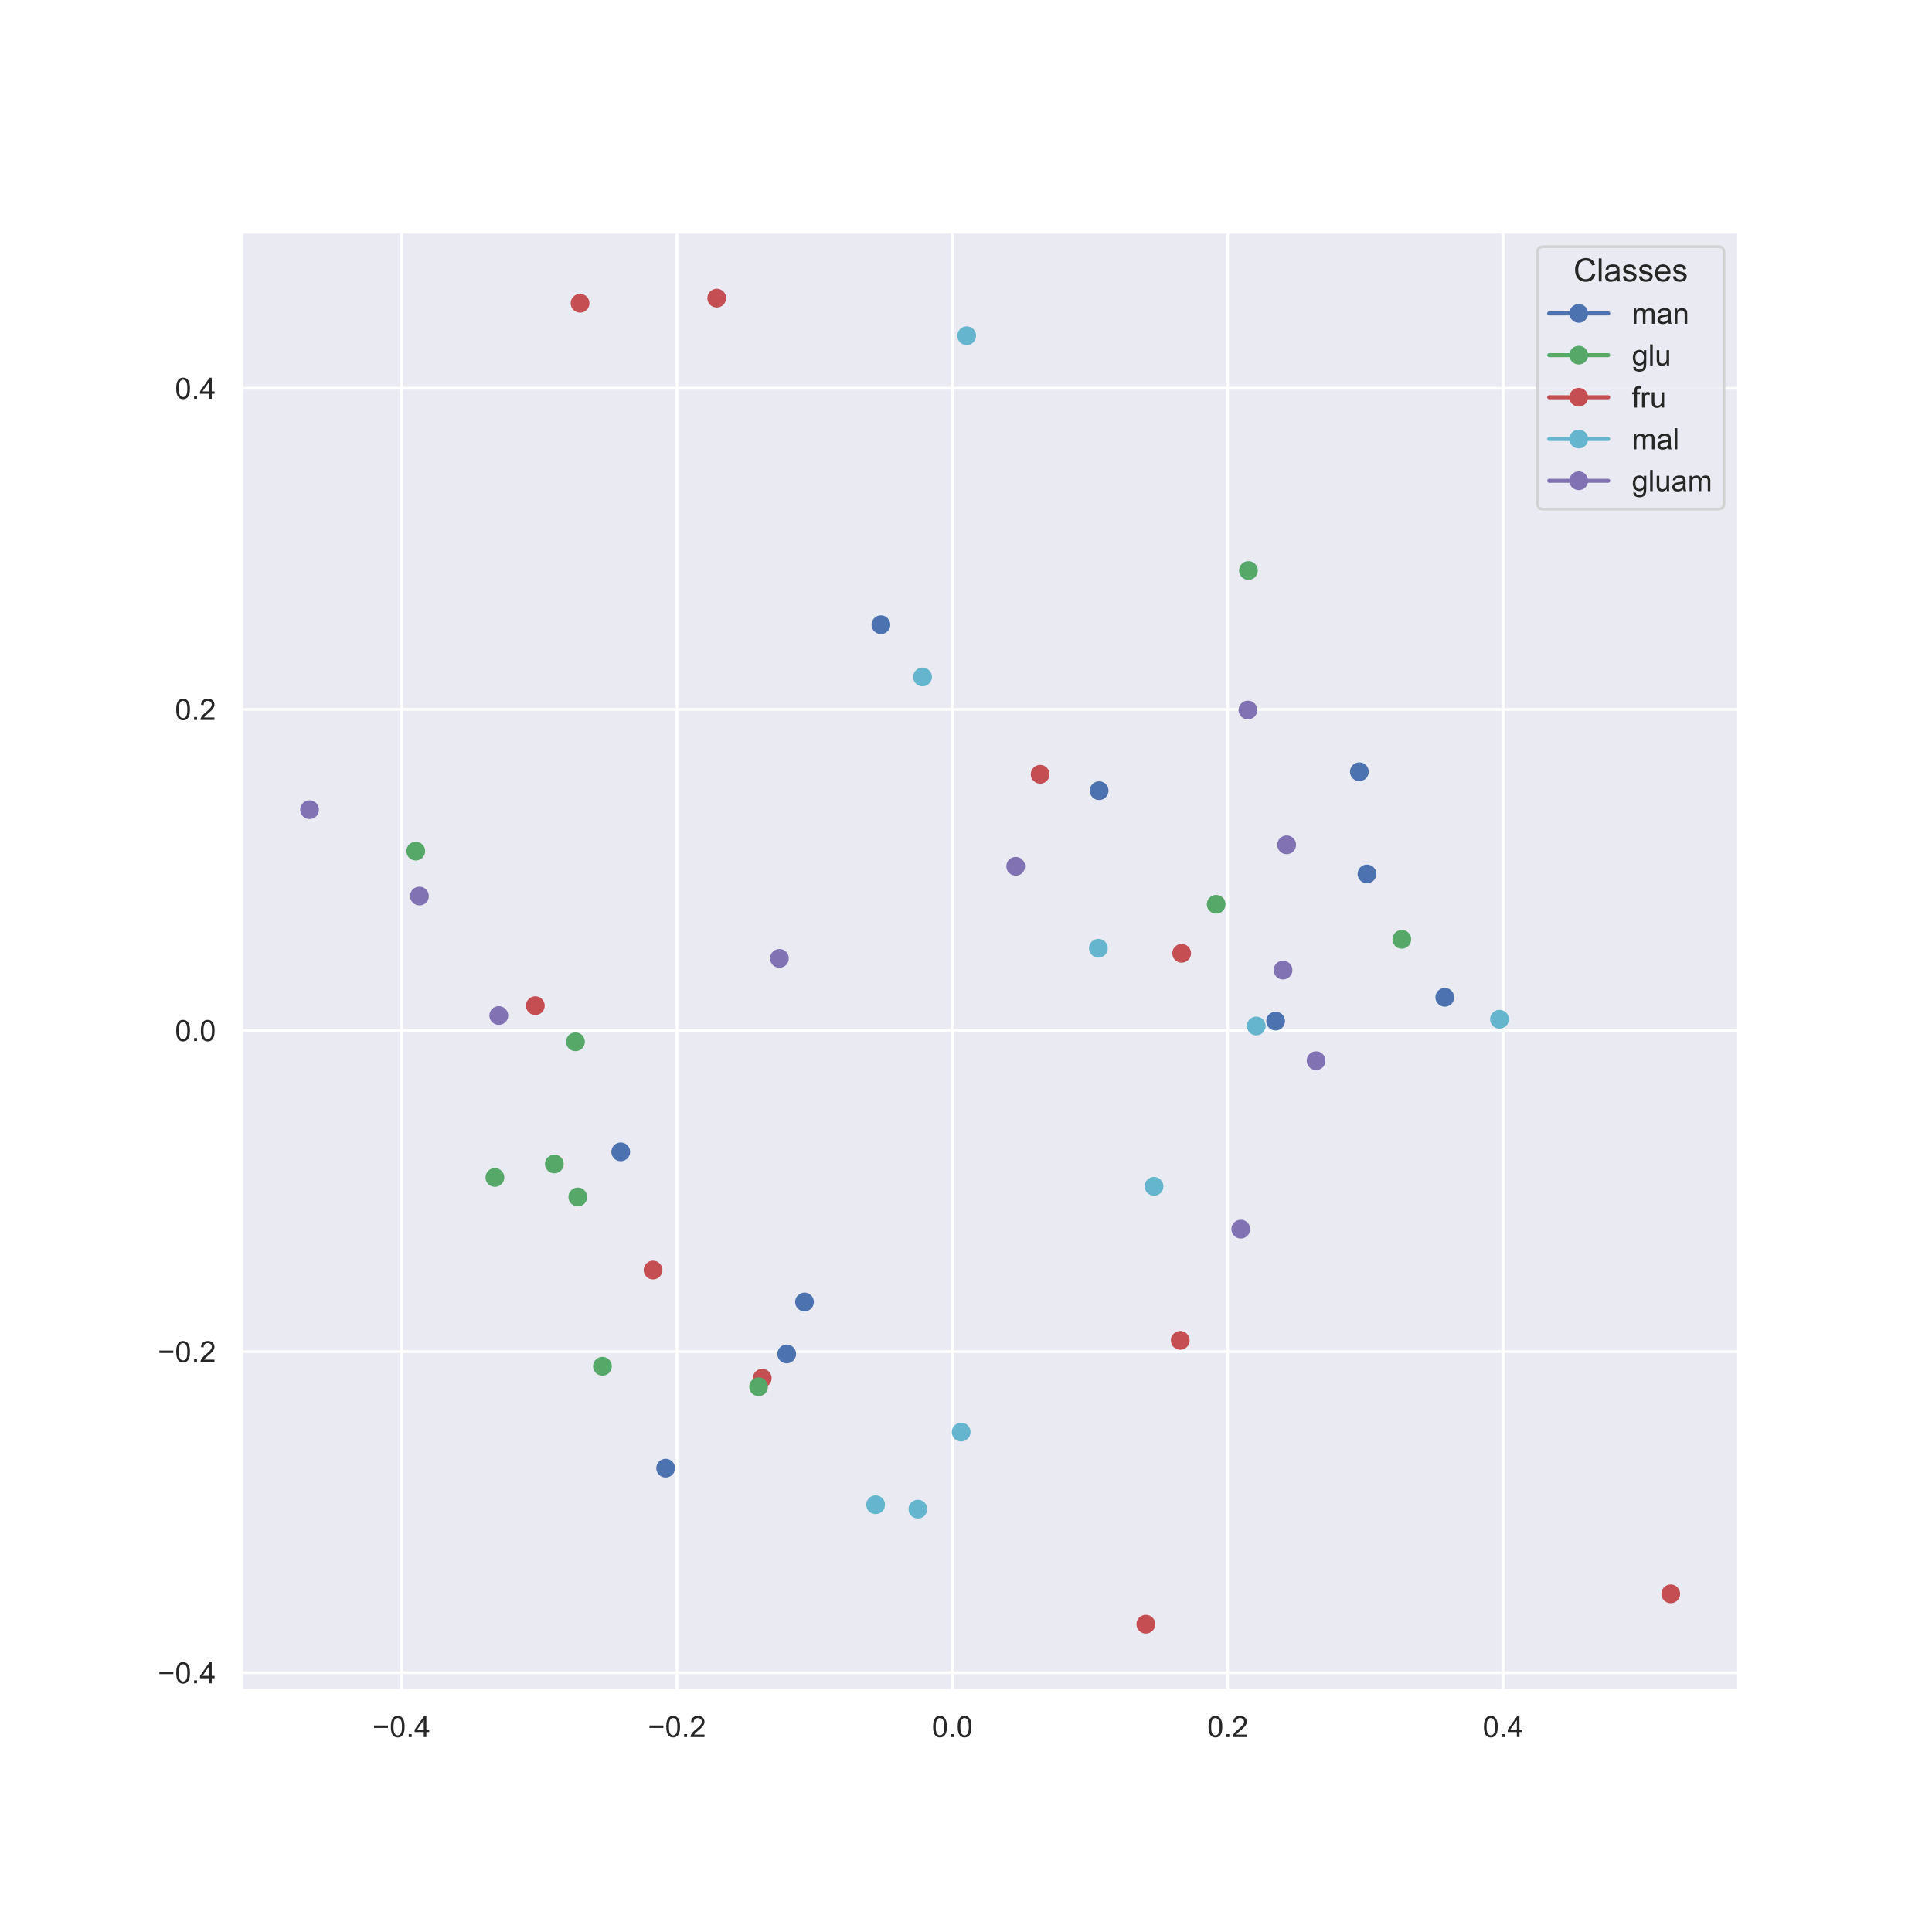 <?xml version="1.0" encoding="utf-8" standalone="no"?>
<!DOCTYPE svg PUBLIC "-//W3C//DTD SVG 1.1//EN"
  "http://www.w3.org/Graphics/SVG/1.1/DTD/svg11.dtd">
<!-- Created with matplotlib (https://matplotlib.org/) -->
<svg height="720pt" version="1.1" viewBox="0 0 720 720" width="720pt" xmlns="http://www.w3.org/2000/svg" xmlns:xlink="http://www.w3.org/1999/xlink">
 <defs>
  <style type="text/css">
*{stroke-linecap:butt;stroke-linejoin:round;}
  </style>
 </defs>
 <g id="figure_1">
  <g id="patch_1">
   <path d="M 0 720 
L 720 720 
L 720 0 
L 0 0 
z
" style="fill:#ffffff;"/>
  </g>
  <g id="axes_1">
   <g id="patch_2">
    <path d="M 90 630 
L 648 630 
L 648 86.4 
L 90 86.4 
z
" style="fill:#eaeaf2;"/>
   </g>
   <g id="matplotlib.axis_1">
    <g id="xtick_1">
     <g id="line2d_1">
      <path clip-path="url(#p0782ef25ad)" d="M 149.627 630 
L 149.627 86.4 
" style="fill:none;stroke:#ffffff;stroke-linecap:round;"/>
     </g>
     <g id="text_1">
      <!-- −0.4 -->
      <defs>
       <path d="M 52.828 31.203 
L 5.562 31.203 
L 5.562 39.406 
L 52.828 39.406 
z
" id="ArialMT-8722"/>
       <path d="M 4.156 35.297 
Q 4.156 48 6.766 55.734 
Q 9.375 63.484 14.516 67.672 
Q 19.672 71.875 27.484 71.875 
Q 33.25 71.875 37.594 69.547 
Q 41.938 67.234 44.766 62.859 
Q 47.609 58.5 49.219 52.219 
Q 50.828 45.953 50.828 35.297 
Q 50.828 22.703 48.234 14.969 
Q 45.656 7.234 40.5 3 
Q 35.359 -1.219 27.484 -1.219 
Q 17.141 -1.219 11.234 6.203 
Q 4.156 15.141 4.156 35.297 
z
M 13.188 35.297 
Q 13.188 17.672 17.312 11.828 
Q 21.438 6 27.484 6 
Q 33.547 6 37.672 11.859 
Q 41.797 17.719 41.797 35.297 
Q 41.797 52.984 37.672 58.781 
Q 33.547 64.594 27.391 64.594 
Q 21.344 64.594 17.719 59.469 
Q 13.188 52.938 13.188 35.297 
z
" id="ArialMT-48"/>
       <path d="M 9.078 0 
L 9.078 10.016 
L 19.094 10.016 
L 19.094 0 
z
" id="ArialMT-46"/>
       <path d="M 32.328 0 
L 32.328 17.141 
L 1.266 17.141 
L 1.266 25.203 
L 33.938 71.578 
L 41.109 71.578 
L 41.109 25.203 
L 50.781 25.203 
L 50.781 17.141 
L 41.109 17.141 
L 41.109 0 
z
M 32.328 25.203 
L 32.328 57.469 
L 9.906 25.203 
z
" id="ArialMT-52"/>
      </defs>
      <g style="fill:#262626;" transform="translate(138.769 647.374)scale(0.11 -0.11)">
       <use xlink:href="#ArialMT-8722"/>
       <use x="58.398" xlink:href="#ArialMT-48"/>
       <use x="114.014" xlink:href="#ArialMT-46"/>
       <use x="141.797" xlink:href="#ArialMT-52"/>
      </g>
     </g>
    </g>
    <g id="xtick_2">
     <g id="line2d_2">
      <path clip-path="url(#p0782ef25ad)" d="M 252.271 630 
L 252.271 86.4 
" style="fill:none;stroke:#ffffff;stroke-linecap:round;"/>
     </g>
     <g id="text_2">
      <!-- −0.2 -->
      <defs>
       <path d="M 50.344 8.453 
L 50.344 0 
L 3.031 0 
Q 2.938 3.172 4.047 6.109 
Q 5.859 10.938 9.828 15.625 
Q 13.812 20.312 21.344 26.469 
Q 33.016 36.031 37.109 41.625 
Q 41.219 47.219 41.219 52.203 
Q 41.219 57.422 37.469 61 
Q 33.734 64.594 27.734 64.594 
Q 21.391 64.594 17.578 60.781 
Q 13.766 56.984 13.719 50.25 
L 4.688 51.172 
Q 5.609 61.281 11.656 66.578 
Q 17.719 71.875 27.938 71.875 
Q 38.234 71.875 44.234 66.156 
Q 50.25 60.453 50.25 52 
Q 50.25 47.703 48.484 43.547 
Q 46.734 39.406 42.656 34.812 
Q 38.578 30.219 29.109 22.219 
Q 21.188 15.578 18.938 13.203 
Q 16.703 10.844 15.234 8.453 
z
" id="ArialMT-50"/>
      </defs>
      <g style="fill:#262626;" transform="translate(241.414 647.374)scale(0.11 -0.11)">
       <use xlink:href="#ArialMT-8722"/>
       <use x="58.398" xlink:href="#ArialMT-48"/>
       <use x="114.014" xlink:href="#ArialMT-46"/>
       <use x="141.797" xlink:href="#ArialMT-50"/>
      </g>
     </g>
    </g>
    <g id="xtick_3">
     <g id="line2d_3">
      <path clip-path="url(#p0782ef25ad)" d="M 354.915 630 
L 354.915 86.4 
" style="fill:none;stroke:#ffffff;stroke-linecap:round;"/>
     </g>
     <g id="text_3">
      <!-- 0.0 -->
      <g style="fill:#262626;" transform="translate(347.27 647.374)scale(0.11 -0.11)">
       <use xlink:href="#ArialMT-48"/>
       <use x="55.615" xlink:href="#ArialMT-46"/>
       <use x="83.398" xlink:href="#ArialMT-48"/>
      </g>
     </g>
    </g>
    <g id="xtick_4">
     <g id="line2d_4">
      <path clip-path="url(#p0782ef25ad)" d="M 457.559 630 
L 457.559 86.4 
" style="fill:none;stroke:#ffffff;stroke-linecap:round;"/>
     </g>
     <g id="text_4">
      <!-- 0.2 -->
      <g style="fill:#262626;" transform="translate(449.914 647.374)scale(0.11 -0.11)">
       <use xlink:href="#ArialMT-48"/>
       <use x="55.615" xlink:href="#ArialMT-46"/>
       <use x="83.398" xlink:href="#ArialMT-50"/>
      </g>
     </g>
    </g>
    <g id="xtick_5">
     <g id="line2d_5">
      <path clip-path="url(#p0782ef25ad)" d="M 560.204 630 
L 560.204 86.4 
" style="fill:none;stroke:#ffffff;stroke-linecap:round;"/>
     </g>
     <g id="text_5">
      <!-- 0.4 -->
      <g style="fill:#262626;" transform="translate(552.559 647.374)scale(0.11 -0.11)">
       <use xlink:href="#ArialMT-48"/>
       <use x="55.615" xlink:href="#ArialMT-46"/>
       <use x="83.398" xlink:href="#ArialMT-52"/>
      </g>
     </g>
    </g>
   </g>
   <g id="matplotlib.axis_2">
    <g id="ytick_1">
     <g id="line2d_6">
      <path clip-path="url(#p0782ef25ad)" d="M 90 623.382 
L 648 623.382 
" style="fill:none;stroke:#ffffff;stroke-linecap:round;"/>
     </g>
     <g id="text_6">
      <!-- −0.4 -->
      <g style="fill:#262626;" transform="translate(58.785 627.319)scale(0.11 -0.11)">
       <use xlink:href="#ArialMT-8722"/>
       <use x="58.398" xlink:href="#ArialMT-48"/>
       <use x="114.014" xlink:href="#ArialMT-46"/>
       <use x="141.797" xlink:href="#ArialMT-52"/>
      </g>
     </g>
    </g>
    <g id="ytick_2">
     <g id="line2d_7">
      <path clip-path="url(#p0782ef25ad)" d="M 90 503.71 
L 648 503.71 
" style="fill:none;stroke:#ffffff;stroke-linecap:round;"/>
     </g>
     <g id="text_7">
      <!-- −0.2 -->
      <g style="fill:#262626;" transform="translate(58.785 507.646)scale(0.11 -0.11)">
       <use xlink:href="#ArialMT-8722"/>
       <use x="58.398" xlink:href="#ArialMT-48"/>
       <use x="114.014" xlink:href="#ArialMT-46"/>
       <use x="141.797" xlink:href="#ArialMT-50"/>
      </g>
     </g>
    </g>
    <g id="ytick_3">
     <g id="line2d_8">
      <path clip-path="url(#p0782ef25ad)" d="M 90 384.037 
L 648 384.037 
" style="fill:none;stroke:#ffffff;stroke-linecap:round;"/>
     </g>
     <g id="text_8">
      <!-- 0.0 -->
      <g style="fill:#262626;" transform="translate(65.21 387.974)scale(0.11 -0.11)">
       <use xlink:href="#ArialMT-48"/>
       <use x="55.615" xlink:href="#ArialMT-46"/>
       <use x="83.398" xlink:href="#ArialMT-48"/>
      </g>
     </g>
    </g>
    <g id="ytick_4">
     <g id="line2d_9">
      <path clip-path="url(#p0782ef25ad)" d="M 90 264.365 
L 648 264.365 
" style="fill:none;stroke:#ffffff;stroke-linecap:round;"/>
     </g>
     <g id="text_9">
      <!-- 0.2 -->
      <g style="fill:#262626;" transform="translate(65.21 268.301)scale(0.11 -0.11)">
       <use xlink:href="#ArialMT-48"/>
       <use x="55.615" xlink:href="#ArialMT-46"/>
       <use x="83.398" xlink:href="#ArialMT-50"/>
      </g>
     </g>
    </g>
    <g id="ytick_5">
     <g id="line2d_10">
      <path clip-path="url(#p0782ef25ad)" d="M 90 144.692 
L 648 144.692 
" style="fill:none;stroke:#ffffff;stroke-linecap:round;"/>
     </g>
     <g id="text_10">
      <!-- 0.4 -->
      <g style="fill:#262626;" transform="translate(65.21 148.629)scale(0.11 -0.11)">
       <use xlink:href="#ArialMT-48"/>
       <use x="55.615" xlink:href="#ArialMT-46"/>
       <use x="83.398" xlink:href="#ArialMT-52"/>
      </g>
     </g>
    </g>
   </g>
   <g id="PathCollection_1">
    <defs>
     <path d="M 0 3 
C 0.796 3 1.559 2.684 2.121 2.121 
C 2.684 1.559 3 0.796 3 0 
C 3 -0.796 2.684 -1.559 2.121 -2.121 
C 1.559 -2.684 0.796 -3 0 -3 
C -0.796 -3 -1.559 -2.684 -2.121 -2.121 
C -2.684 -1.559 -3 -0.796 -3 0 
C -3 0.796 -2.684 1.559 -2.121 2.121 
C -1.559 2.684 -0.796 3 0 3 
z
" id="m6286d7c6b1" style="stroke:#8172b3;"/>
    </defs>
    <g clip-path="url(#p0782ef25ad)">
     <use style="fill:#8172b3;stroke:#8172b3;" x="465.065" xlink:href="#m6286d7c6b1" y="264.601"/>
    </g>
   </g>
   <g id="PathCollection_2">
    <g clip-path="url(#p0782ef25ad)">
     <use style="fill:#8172b3;stroke:#8172b3;" x="185.885" xlink:href="#m6286d7c6b1" y="378.451"/>
    </g>
   </g>
   <g id="PathCollection_3">
    <defs>
     <path d="M 0 3 
C 0.796 3 1.559 2.684 2.121 2.121 
C 2.684 1.559 3 0.796 3 0 
C 3 -0.796 2.684 -1.559 2.121 -2.121 
C 1.559 -2.684 0.796 -3 0 -3 
C -0.796 -3 -1.559 -2.684 -2.121 -2.121 
C -2.684 -1.559 -3 -0.796 -3 0 
C -3 0.796 -2.684 1.559 -2.121 2.121 
C -1.559 2.684 -0.796 3 0 3 
z
" id="m55ff0b4019" style="stroke:#4c72b0;"/>
    </defs>
    <g clip-path="url(#p0782ef25ad)">
     <use style="fill:#4c72b0;stroke:#4c72b0;" x="509.432" xlink:href="#m55ff0b4019" y="325.697"/>
    </g>
   </g>
   <g id="PathCollection_4">
    <defs>
     <path d="M 0 3 
C 0.796 3 1.559 2.684 2.121 2.121 
C 2.684 1.559 3 0.796 3 0 
C 3 -0.796 2.684 -1.559 2.121 -2.121 
C 1.559 -2.684 0.796 -3 0 -3 
C -0.796 -3 -1.559 -2.684 -2.121 -2.121 
C -2.684 -1.559 -3 -0.796 -3 0 
C -3 0.796 -2.684 1.559 -2.121 2.121 
C -1.559 2.684 -0.796 3 0 3 
z
" id="m6c1d7baeb2" style="stroke:#64b5cd;"/>
    </defs>
    <g clip-path="url(#p0782ef25ad)">
     <use style="fill:#64b5cd;stroke:#64b5cd;" x="342.071" xlink:href="#m6c1d7baeb2" y="562.405"/>
    </g>
   </g>
   <g id="PathCollection_5">
    <defs>
     <path d="M 0 3 
C 0.796 3 1.559 2.684 2.121 2.121 
C 2.684 1.559 3 0.796 3 0 
C 3 -0.796 2.684 -1.559 2.121 -2.121 
C 1.559 -2.684 0.796 -3 0 -3 
C -0.796 -3 -1.559 -2.684 -2.121 -2.121 
C -2.684 -1.559 -3 -0.796 -3 0 
C -3 0.796 -2.684 1.559 -2.121 2.121 
C -1.559 2.684 -0.796 3 0 3 
z
" id="m889d0d9e45" style="stroke:#c44e52;"/>
    </defs>
    <g clip-path="url(#p0782ef25ad)">
     <use style="fill:#c44e52;stroke:#c44e52;" x="439.84" xlink:href="#m889d0d9e45" y="499.521"/>
    </g>
   </g>
   <g id="PathCollection_6">
    <g clip-path="url(#p0782ef25ad)">
     <use style="fill:#c44e52;stroke:#c44e52;" x="267.103" xlink:href="#m889d0d9e45" y="111.109"/>
    </g>
   </g>
   <g id="PathCollection_7">
    <g clip-path="url(#p0782ef25ad)">
     <use style="fill:#64b5cd;stroke:#64b5cd;" x="558.82" xlink:href="#m6c1d7baeb2" y="379.843"/>
    </g>
   </g>
   <g id="PathCollection_8">
    <g clip-path="url(#p0782ef25ad)">
     <use style="fill:#8172b3;stroke:#8172b3;" x="462.406" xlink:href="#m6286d7c6b1" y="458.064"/>
    </g>
   </g>
   <g id="PathCollection_9">
    <g clip-path="url(#p0782ef25ad)">
     <use style="fill:#8172b3;stroke:#8172b3;" x="479.504" xlink:href="#m6286d7c6b1" y="314.848"/>
    </g>
   </g>
   <g id="PathCollection_10">
    <g clip-path="url(#p0782ef25ad)">
     <use style="fill:#8172b3;stroke:#8172b3;" x="290.462" xlink:href="#m6286d7c6b1" y="357.166"/>
    </g>
   </g>
   <g id="PathCollection_11">
    <g clip-path="url(#p0782ef25ad)">
     <use style="fill:#c44e52;stroke:#c44e52;" x="387.628" xlink:href="#m889d0d9e45" y="288.55"/>
    </g>
   </g>
   <g id="PathCollection_12">
    <defs>
     <path d="M 0 3 
C 0.796 3 1.559 2.684 2.121 2.121 
C 2.684 1.559 3 0.796 3 0 
C 3 -0.796 2.684 -1.559 2.121 -2.121 
C 1.559 -2.684 0.796 -3 0 -3 
C -0.796 -3 -1.559 -2.684 -2.121 -2.121 
C -2.684 -1.559 -3 -0.796 -3 0 
C -3 0.796 -2.684 1.559 -2.121 2.121 
C -1.559 2.684 -0.796 3 0 3 
z
" id="m6406bb5c9f" style="stroke:#55a868;"/>
    </defs>
    <g clip-path="url(#p0782ef25ad)">
     <use style="fill:#55a868;stroke:#55a868;" x="465.247" xlink:href="#m6406bb5c9f" y="212.619"/>
    </g>
   </g>
   <g id="PathCollection_13">
    <g clip-path="url(#p0782ef25ad)">
     <use style="fill:#64b5cd;stroke:#64b5cd;" x="360.254" xlink:href="#m6c1d7baeb2" y="125.119"/>
    </g>
   </g>
   <g id="PathCollection_14">
    <g clip-path="url(#p0782ef25ad)">
     <use style="fill:#64b5cd;stroke:#64b5cd;" x="358.197" xlink:href="#m6c1d7baeb2" y="533.698"/>
    </g>
   </g>
   <g id="PathCollection_15">
    <g clip-path="url(#p0782ef25ad)">
     <use style="fill:#64b5cd;stroke:#64b5cd;" x="468.168" xlink:href="#m6c1d7baeb2" y="382.354"/>
    </g>
   </g>
   <g id="PathCollection_16">
    <g clip-path="url(#p0782ef25ad)">
     <use style="fill:#4c72b0;stroke:#4c72b0;" x="328.28" xlink:href="#m55ff0b4019" y="232.817"/>
    </g>
   </g>
   <g id="PathCollection_17">
    <g clip-path="url(#p0782ef25ad)">
     <use style="fill:#64b5cd;stroke:#64b5cd;" x="409.339" xlink:href="#m6c1d7baeb2" y="353.383"/>
    </g>
   </g>
   <g id="PathCollection_18">
    <g clip-path="url(#p0782ef25ad)">
     <use style="fill:#c44e52;stroke:#c44e52;" x="199.499" xlink:href="#m889d0d9e45" y="374.779"/>
    </g>
   </g>
   <g id="PathCollection_19">
    <g clip-path="url(#p0782ef25ad)">
     <use style="fill:#55a868;stroke:#55a868;" x="224.509" xlink:href="#m6406bb5c9f" y="509.178"/>
    </g>
   </g>
   <g id="PathCollection_20">
    <g clip-path="url(#p0782ef25ad)">
     <use style="fill:#55a868;stroke:#55a868;" x="522.42" xlink:href="#m6406bb5c9f" y="350.062"/>
    </g>
   </g>
   <g id="PathCollection_21">
    <g clip-path="url(#p0782ef25ad)">
     <use style="fill:#c44e52;stroke:#c44e52;" x="243.372" xlink:href="#m889d0d9e45" y="473.308"/>
    </g>
   </g>
   <g id="PathCollection_22">
    <g clip-path="url(#p0782ef25ad)">
     <use style="fill:#c44e52;stroke:#c44e52;" x="622.636" xlink:href="#m889d0d9e45" y="593.974"/>
    </g>
   </g>
   <g id="PathCollection_23">
    <g clip-path="url(#p0782ef25ad)">
     <use style="fill:#4c72b0;stroke:#4c72b0;" x="299.812" xlink:href="#m55ff0b4019" y="485.21"/>
    </g>
   </g>
   <g id="PathCollection_24">
    <g clip-path="url(#p0782ef25ad)">
     <use style="fill:#4c72b0;stroke:#4c72b0;" x="248.068" xlink:href="#m55ff0b4019" y="547.144"/>
    </g>
   </g>
   <g id="PathCollection_25">
    <g clip-path="url(#p0782ef25ad)">
     <use style="fill:#4c72b0;stroke:#4c72b0;" x="475.384" xlink:href="#m55ff0b4019" y="380.531"/>
    </g>
   </g>
   <g id="PathCollection_26">
    <g clip-path="url(#p0782ef25ad)">
     <use style="fill:#8172b3;stroke:#8172b3;" x="115.364" xlink:href="#m6286d7c6b1" y="301.74"/>
    </g>
   </g>
   <g id="PathCollection_27">
    <g clip-path="url(#p0782ef25ad)">
     <use style="fill:#4c72b0;stroke:#4c72b0;" x="293.185" xlink:href="#m55ff0b4019" y="504.586"/>
    </g>
   </g>
   <g id="PathCollection_28">
    <g clip-path="url(#p0782ef25ad)">
     <use style="fill:#c44e52;stroke:#c44e52;" x="284.069" xlink:href="#m889d0d9e45" y="513.61"/>
    </g>
   </g>
   <g id="PathCollection_29">
    <g clip-path="url(#p0782ef25ad)">
     <use style="fill:#55a868;stroke:#55a868;" x="453.23" xlink:href="#m6406bb5c9f" y="337.004"/>
    </g>
   </g>
   <g id="PathCollection_30">
    <g clip-path="url(#p0782ef25ad)">
     <use style="fill:#4c72b0;stroke:#4c72b0;" x="409.605" xlink:href="#m55ff0b4019" y="294.664"/>
    </g>
   </g>
   <g id="PathCollection_31">
    <g clip-path="url(#p0782ef25ad)">
     <use style="fill:#55a868;stroke:#55a868;" x="184.428" xlink:href="#m6406bb5c9f" y="438.806"/>
    </g>
   </g>
   <g id="PathCollection_32">
    <g clip-path="url(#p0782ef25ad)">
     <use style="fill:#64b5cd;stroke:#64b5cd;" x="430.072" xlink:href="#m6c1d7baeb2" y="442.111"/>
    </g>
   </g>
   <g id="PathCollection_33">
    <g clip-path="url(#p0782ef25ad)">
     <use style="fill:#55a868;stroke:#55a868;" x="154.946" xlink:href="#m6406bb5c9f" y="317.2"/>
    </g>
   </g>
   <g id="PathCollection_34">
    <g clip-path="url(#p0782ef25ad)">
     <use style="fill:#4c72b0;stroke:#4c72b0;" x="506.596" xlink:href="#m55ff0b4019" y="287.613"/>
    </g>
   </g>
   <g id="PathCollection_35">
    <g clip-path="url(#p0782ef25ad)">
     <use style="fill:#c44e52;stroke:#c44e52;" x="216.171" xlink:href="#m889d0d9e45" y="113.016"/>
    </g>
   </g>
   <g id="PathCollection_36">
    <g clip-path="url(#p0782ef25ad)">
     <use style="fill:#64b5cd;stroke:#64b5cd;" x="343.803" xlink:href="#m6c1d7baeb2" y="252.279"/>
    </g>
   </g>
   <g id="PathCollection_37">
    <g clip-path="url(#p0782ef25ad)">
     <use style="fill:#55a868;stroke:#55a868;" x="215.329" xlink:href="#m6406bb5c9f" y="446.077"/>
    </g>
   </g>
   <g id="PathCollection_38">
    <g clip-path="url(#p0782ef25ad)">
     <use style="fill:#55a868;stroke:#55a868;" x="282.704" xlink:href="#m6406bb5c9f" y="516.8"/>
    </g>
   </g>
   <g id="PathCollection_39">
    <g clip-path="url(#p0782ef25ad)">
     <use style="fill:#8172b3;stroke:#8172b3;" x="156.314" xlink:href="#m6286d7c6b1" y="333.931"/>
    </g>
   </g>
   <g id="PathCollection_40">
    <g clip-path="url(#p0782ef25ad)">
     <use style="fill:#8172b3;stroke:#8172b3;" x="490.467" xlink:href="#m6286d7c6b1" y="395.286"/>
    </g>
   </g>
   <g id="PathCollection_41">
    <g clip-path="url(#p0782ef25ad)">
     <use style="fill:#8172b3;stroke:#8172b3;" x="478.142" xlink:href="#m6286d7c6b1" y="361.523"/>
    </g>
   </g>
   <g id="PathCollection_42">
    <g clip-path="url(#p0782ef25ad)">
     <use style="fill:#55a868;stroke:#55a868;" x="206.581" xlink:href="#m6406bb5c9f" y="433.774"/>
    </g>
   </g>
   <g id="PathCollection_43">
    <g clip-path="url(#p0782ef25ad)">
     <use style="fill:#c44e52;stroke:#c44e52;" x="440.37" xlink:href="#m889d0d9e45" y="355.273"/>
    </g>
   </g>
   <g id="PathCollection_44">
    <g clip-path="url(#p0782ef25ad)">
     <use style="fill:#c44e52;stroke:#c44e52;" x="427.024" xlink:href="#m889d0d9e45" y="605.291"/>
    </g>
   </g>
   <g id="PathCollection_45">
    <g clip-path="url(#p0782ef25ad)">
     <use style="fill:#4c72b0;stroke:#4c72b0;" x="538.43" xlink:href="#m55ff0b4019" y="371.667"/>
    </g>
   </g>
   <g id="PathCollection_46">
    <g clip-path="url(#p0782ef25ad)">
     <use style="fill:#64b5cd;stroke:#64b5cd;" x="326.314" xlink:href="#m6c1d7baeb2" y="560.765"/>
    </g>
   </g>
   <g id="PathCollection_47">
    <g clip-path="url(#p0782ef25ad)">
     <use style="fill:#8172b3;stroke:#8172b3;" x="378.522" xlink:href="#m6286d7c6b1" y="322.852"/>
    </g>
   </g>
   <g id="PathCollection_48">
    <g clip-path="url(#p0782ef25ad)">
     <use style="fill:#55a868;stroke:#55a868;" x="214.453" xlink:href="#m6406bb5c9f" y="388.247"/>
    </g>
   </g>
   <g id="PathCollection_49">
    <g clip-path="url(#p0782ef25ad)">
     <use style="fill:#4c72b0;stroke:#4c72b0;" x="231.329" xlink:href="#m55ff0b4019" y="429.268"/>
    </g>
   </g>
   <g id="patch_3">
    <path d="M 90 630 
L 90 86.4 
" style="fill:none;stroke:#ffffff;stroke-linecap:square;stroke-linejoin:miter;stroke-width:1.25;"/>
   </g>
   <g id="patch_4">
    <path d="M 648 630 
L 648 86.4 
" style="fill:none;stroke:#ffffff;stroke-linecap:square;stroke-linejoin:miter;stroke-width:1.25;"/>
   </g>
   <g id="patch_5">
    <path d="M 90 630 
L 648 630 
" style="fill:none;stroke:#ffffff;stroke-linecap:square;stroke-linejoin:miter;stroke-width:1.25;"/>
   </g>
   <g id="patch_6">
    <path d="M 90 86.4 
L 648 86.4 
" style="fill:none;stroke:#ffffff;stroke-linecap:square;stroke-linejoin:miter;stroke-width:1.25;"/>
   </g>
   <g id="legend_1">
    <g id="patch_7">
     <path d="M 575.142 189.731 
L 640.3 189.731 
Q 642.5 189.731 642.5 187.531 
L 642.5 94.1 
Q 642.5 91.9 640.3 91.9 
L 575.142 91.9 
Q 572.942 91.9 572.942 94.1 
L 572.942 187.531 
Q 572.942 189.731 575.142 189.731 
z
" style="fill:#eaeaf2;opacity:0.8;stroke:#cccccc;stroke-linejoin:miter;"/>
    </g>
    <g id="text_11">
     <!-- Classes -->
     <defs>
      <path d="M 58.797 25.094 
L 68.266 22.703 
Q 65.281 11.031 57.547 4.906 
Q 49.812 -1.219 38.625 -1.219 
Q 27.047 -1.219 19.797 3.484 
Q 12.547 8.203 8.766 17.141 
Q 4.984 26.078 4.984 36.328 
Q 4.984 47.516 9.25 55.828 
Q 13.531 64.156 21.406 68.469 
Q 29.297 72.797 38.766 72.797 
Q 49.516 72.797 56.828 67.328 
Q 64.156 61.859 67.047 51.953 
L 57.719 49.75 
Q 55.219 57.562 50.484 61.125 
Q 45.75 64.703 38.578 64.703 
Q 30.328 64.703 24.781 60.734 
Q 19.234 56.781 16.984 50.109 
Q 14.75 43.453 14.75 36.375 
Q 14.75 27.25 17.406 20.438 
Q 20.062 13.625 25.672 10.25 
Q 31.297 6.891 37.844 6.891 
Q 45.797 6.891 51.312 11.469 
Q 56.844 16.062 58.797 25.094 
z
" id="ArialMT-67"/>
      <path d="M 6.391 0 
L 6.391 71.578 
L 15.188 71.578 
L 15.188 0 
z
" id="ArialMT-108"/>
      <path d="M 40.438 6.391 
Q 35.547 2.25 31.031 0.531 
Q 26.516 -1.172 21.344 -1.172 
Q 12.797 -1.172 8.203 3 
Q 3.609 7.172 3.609 13.672 
Q 3.609 17.484 5.344 20.625 
Q 7.078 23.781 9.891 25.688 
Q 12.703 27.594 16.219 28.562 
Q 18.797 29.25 24.031 29.891 
Q 34.672 31.156 39.703 32.906 
Q 39.75 34.719 39.75 35.203 
Q 39.75 40.578 37.25 42.781 
Q 33.891 45.75 27.25 45.75 
Q 21.047 45.75 18.094 43.578 
Q 15.141 41.406 13.719 35.891 
L 5.125 37.062 
Q 6.297 42.578 8.984 45.969 
Q 11.672 49.359 16.75 51.188 
Q 21.828 53.031 28.516 53.031 
Q 35.156 53.031 39.297 51.469 
Q 43.453 49.906 45.406 47.531 
Q 47.359 45.172 48.141 41.547 
Q 48.578 39.312 48.578 33.453 
L 48.578 21.734 
Q 48.578 9.469 49.141 6.219 
Q 49.703 2.984 51.375 0 
L 42.188 0 
Q 40.828 2.734 40.438 6.391 
z
M 39.703 26.031 
Q 34.906 24.078 25.344 22.703 
Q 19.922 21.922 17.672 20.938 
Q 15.438 19.969 14.203 18.094 
Q 12.984 16.219 12.984 13.922 
Q 12.984 10.406 15.641 8.062 
Q 18.312 5.719 23.438 5.719 
Q 28.516 5.719 32.469 7.938 
Q 36.422 10.156 38.281 14.016 
Q 39.703 17 39.703 22.797 
z
" id="ArialMT-97"/>
      <path d="M 3.078 15.484 
L 11.766 16.844 
Q 12.5 11.625 15.844 8.844 
Q 19.188 6.062 25.203 6.062 
Q 31.25 6.062 34.172 8.516 
Q 37.109 10.984 37.109 14.312 
Q 37.109 17.281 34.516 19 
Q 32.719 20.172 25.531 21.969 
Q 15.875 24.422 12.141 26.203 
Q 8.406 27.984 6.469 31.125 
Q 4.547 34.281 4.547 38.094 
Q 4.547 41.547 6.125 44.5 
Q 7.719 47.469 10.453 49.422 
Q 12.5 50.922 16.031 51.969 
Q 19.578 53.031 23.641 53.031 
Q 29.734 53.031 34.344 51.266 
Q 38.969 49.516 41.156 46.5 
Q 43.359 43.5 44.188 38.484 
L 35.594 37.312 
Q 35.016 41.312 32.203 43.547 
Q 29.391 45.797 24.266 45.797 
Q 18.219 45.797 15.625 43.797 
Q 13.031 41.797 13.031 39.109 
Q 13.031 37.406 14.109 36.031 
Q 15.188 34.625 17.484 33.688 
Q 18.797 33.203 25.25 31.453 
Q 34.578 28.953 38.25 27.359 
Q 41.938 25.781 44.031 22.75 
Q 46.141 19.734 46.141 15.234 
Q 46.141 10.844 43.578 6.953 
Q 41.016 3.078 36.172 0.953 
Q 31.344 -1.172 25.25 -1.172 
Q 15.141 -1.172 9.844 3.031 
Q 4.547 7.234 3.078 15.484 
z
" id="ArialMT-115"/>
      <path d="M 42.094 16.703 
L 51.172 15.578 
Q 49.031 7.625 43.219 3.219 
Q 37.406 -1.172 28.375 -1.172 
Q 17 -1.172 10.328 5.828 
Q 3.656 12.844 3.656 25.484 
Q 3.656 38.578 10.391 45.797 
Q 17.141 53.031 27.875 53.031 
Q 38.281 53.031 44.875 45.953 
Q 51.469 38.875 51.469 26.031 
Q 51.469 25.25 51.422 23.688 
L 12.75 23.688 
Q 13.234 15.141 17.578 10.594 
Q 21.922 6.062 28.422 6.062 
Q 33.25 6.062 36.672 8.594 
Q 40.094 11.141 42.094 16.703 
z
M 13.234 30.906 
L 42.188 30.906 
Q 41.609 37.453 38.875 40.719 
Q 34.672 45.797 27.984 45.797 
Q 21.922 45.797 17.797 41.75 
Q 13.672 37.703 13.234 30.906 
z
" id="ArialMT-101"/>
     </defs>
     <g style="fill:#262626;" transform="translate(586.382 104.889)scale(0.12 -0.12)">
      <use xlink:href="#ArialMT-67"/>
      <use x="72.217" xlink:href="#ArialMT-108"/>
      <use x="94.434" xlink:href="#ArialMT-97"/>
      <use x="150.049" xlink:href="#ArialMT-115"/>
      <use x="200.049" xlink:href="#ArialMT-115"/>
      <use x="250.049" xlink:href="#ArialMT-101"/>
      <use x="305.664" xlink:href="#ArialMT-115"/>
     </g>
    </g>
    <g id="line2d_11">
     <path d="M 577.342 116.798 
L 599.342 116.798 
" style="fill:none;stroke:#4c72b0;stroke-linecap:round;stroke-width:1.5;"/>
    </g>
    <g id="line2d_12">
     <g>
      <use style="fill:#4c72b0;stroke:#4c72b0;" x="588.342" xlink:href="#m55ff0b4019" y="116.798"/>
     </g>
    </g>
    <g id="text_12">
     <!-- man -->
     <defs>
      <path d="M 6.594 0 
L 6.594 51.859 
L 14.453 51.859 
L 14.453 44.578 
Q 16.891 48.391 20.938 50.703 
Q 25 53.031 30.172 53.031 
Q 35.938 53.031 39.625 50.641 
Q 43.312 48.25 44.828 43.953 
Q 50.984 53.031 60.844 53.031 
Q 68.562 53.031 72.703 48.75 
Q 76.859 44.484 76.859 35.594 
L 76.859 0 
L 68.109 0 
L 68.109 32.672 
Q 68.109 37.938 67.25 40.25 
Q 66.406 42.578 64.156 43.984 
Q 61.922 45.406 58.891 45.406 
Q 53.422 45.406 49.797 41.766 
Q 46.188 38.141 46.188 30.125 
L 46.188 0 
L 37.406 0 
L 37.406 33.688 
Q 37.406 39.547 35.25 42.469 
Q 33.109 45.406 28.219 45.406 
Q 24.516 45.406 21.359 43.453 
Q 18.219 41.5 16.797 37.734 
Q 15.375 33.984 15.375 26.906 
L 15.375 0 
z
" id="ArialMT-109"/>
      <path d="M 6.594 0 
L 6.594 51.859 
L 14.5 51.859 
L 14.5 44.484 
Q 20.219 53.031 31 53.031 
Q 35.688 53.031 39.625 51.344 
Q 43.562 49.656 45.516 46.922 
Q 47.469 44.188 48.25 40.438 
Q 48.734 37.984 48.734 31.891 
L 48.734 0 
L 39.938 0 
L 39.938 31.547 
Q 39.938 36.922 38.906 39.578 
Q 37.891 42.234 35.281 43.812 
Q 32.672 45.406 29.156 45.406 
Q 23.531 45.406 19.453 41.844 
Q 15.375 38.281 15.375 28.328 
L 15.375 0 
z
" id="ArialMT-110"/>
     </defs>
     <g style="fill:#262626;" transform="translate(608.142 120.648)scale(0.11 -0.11)">
      <use xlink:href="#ArialMT-109"/>
      <use x="83.301" xlink:href="#ArialMT-97"/>
      <use x="138.916" xlink:href="#ArialMT-110"/>
     </g>
    </g>
    <g id="line2d_13">
     <path d="M 577.342 132.358 
L 599.342 132.358 
" style="fill:none;stroke:#55a868;stroke-linecap:round;stroke-width:1.5;"/>
    </g>
    <g id="line2d_14">
     <g>
      <use style="fill:#55a868;stroke:#55a868;" x="588.342" xlink:href="#m6406bb5c9f" y="132.358"/>
     </g>
    </g>
    <g id="text_13">
     <!-- glu -->
     <defs>
      <path d="M 4.984 -4.297 
L 13.531 -5.562 
Q 14.062 -9.516 16.5 -11.328 
Q 19.781 -13.766 25.438 -13.766 
Q 31.547 -13.766 34.859 -11.328 
Q 38.188 -8.891 39.359 -4.5 
Q 40.047 -1.812 39.984 6.781 
Q 34.234 0 25.641 0 
Q 14.938 0 9.078 7.719 
Q 3.219 15.438 3.219 26.219 
Q 3.219 33.641 5.906 39.906 
Q 8.594 46.188 13.688 49.609 
Q 18.797 53.031 25.688 53.031 
Q 34.859 53.031 40.828 45.609 
L 40.828 51.859 
L 48.922 51.859 
L 48.922 7.031 
Q 48.922 -5.078 46.453 -10.125 
Q 44 -15.188 38.641 -18.109 
Q 33.297 -21.047 25.484 -21.047 
Q 16.219 -21.047 10.5 -16.875 
Q 4.781 -12.703 4.984 -4.297 
z
M 12.25 26.859 
Q 12.25 16.656 16.297 11.969 
Q 20.359 7.281 26.469 7.281 
Q 32.516 7.281 36.609 11.938 
Q 40.719 16.609 40.719 26.562 
Q 40.719 36.078 36.5 40.906 
Q 32.281 45.75 26.312 45.75 
Q 20.453 45.75 16.344 40.984 
Q 12.25 36.234 12.25 26.859 
z
" id="ArialMT-103"/>
      <path d="M 40.578 0 
L 40.578 7.625 
Q 34.516 -1.172 24.125 -1.172 
Q 19.531 -1.172 15.547 0.578 
Q 11.578 2.344 9.641 5 
Q 7.719 7.672 6.938 11.531 
Q 6.391 14.109 6.391 19.734 
L 6.391 51.859 
L 15.188 51.859 
L 15.188 23.094 
Q 15.188 16.219 15.719 13.812 
Q 16.547 10.359 19.234 8.375 
Q 21.922 6.391 25.875 6.391 
Q 29.828 6.391 33.297 8.422 
Q 36.766 10.453 38.203 13.938 
Q 39.656 17.438 39.656 24.078 
L 39.656 51.859 
L 48.438 51.859 
L 48.438 0 
z
" id="ArialMT-117"/>
     </defs>
     <g style="fill:#262626;" transform="translate(608.142 136.208)scale(0.11 -0.11)">
      <use xlink:href="#ArialMT-103"/>
      <use x="55.615" xlink:href="#ArialMT-108"/>
      <use x="77.832" xlink:href="#ArialMT-117"/>
     </g>
    </g>
    <g id="line2d_15">
     <path d="M 577.342 148.047 
L 599.342 148.047 
" style="fill:none;stroke:#c44e52;stroke-linecap:round;stroke-width:1.5;"/>
    </g>
    <g id="line2d_16">
     <g>
      <use style="fill:#c44e52;stroke:#c44e52;" x="588.342" xlink:href="#m889d0d9e45" y="148.047"/>
     </g>
    </g>
    <g id="text_14">
     <!-- fru -->
     <defs>
      <path d="M 8.688 0 
L 8.688 45.016 
L 0.922 45.016 
L 0.922 51.859 
L 8.688 51.859 
L 8.688 57.375 
Q 8.688 62.594 9.625 65.141 
Q 10.891 68.562 14.078 70.672 
Q 17.281 72.797 23.047 72.797 
Q 26.766 72.797 31.25 71.922 
L 29.938 64.266 
Q 27.203 64.75 24.75 64.75 
Q 20.75 64.75 19.094 63.031 
Q 17.438 61.328 17.438 56.641 
L 17.438 51.859 
L 27.547 51.859 
L 27.547 45.016 
L 17.438 45.016 
L 17.438 0 
z
" id="ArialMT-102"/>
      <path d="M 6.5 0 
L 6.5 51.859 
L 14.406 51.859 
L 14.406 44 
Q 17.438 49.516 20 51.266 
Q 22.562 53.031 25.641 53.031 
Q 30.078 53.031 34.672 50.203 
L 31.641 42.047 
Q 28.422 43.953 25.203 43.953 
Q 22.312 43.953 20.016 42.219 
Q 17.719 40.484 16.75 37.406 
Q 15.281 32.719 15.281 27.156 
L 15.281 0 
z
" id="ArialMT-114"/>
     </defs>
     <g style="fill:#262626;" transform="translate(608.142 151.897)scale(0.11 -0.11)">
      <use xlink:href="#ArialMT-102"/>
      <use x="27.783" xlink:href="#ArialMT-114"/>
      <use x="61.084" xlink:href="#ArialMT-117"/>
     </g>
    </g>
    <g id="line2d_17">
     <path d="M 577.342 163.606 
L 599.342 163.606 
" style="fill:none;stroke:#64b5cd;stroke-linecap:round;stroke-width:1.5;"/>
    </g>
    <g id="line2d_18">
     <g>
      <use style="fill:#64b5cd;stroke:#64b5cd;" x="588.342" xlink:href="#m6c1d7baeb2" y="163.606"/>
     </g>
    </g>
    <g id="text_15">
     <!-- mal -->
     <g style="fill:#262626;" transform="translate(608.142 167.456)scale(0.11 -0.11)">
      <use xlink:href="#ArialMT-109"/>
      <use x="83.301" xlink:href="#ArialMT-97"/>
      <use x="138.916" xlink:href="#ArialMT-108"/>
     </g>
    </g>
    <g id="line2d_19">
     <path d="M 577.342 179.166 
L 599.342 179.166 
" style="fill:none;stroke:#8172b3;stroke-linecap:round;stroke-width:1.5;"/>
    </g>
    <g id="line2d_20">
     <g>
      <use style="fill:#8172b3;stroke:#8172b3;" x="588.342" xlink:href="#m6286d7c6b1" y="179.166"/>
     </g>
    </g>
    <g id="text_16">
     <!-- gluam -->
     <g style="fill:#262626;" transform="translate(608.142 183.016)scale(0.11 -0.11)">
      <use xlink:href="#ArialMT-103"/>
      <use x="55.615" xlink:href="#ArialMT-108"/>
      <use x="77.832" xlink:href="#ArialMT-117"/>
      <use x="133.447" xlink:href="#ArialMT-97"/>
      <use x="189.062" xlink:href="#ArialMT-109"/>
     </g>
    </g>
   </g>
  </g>
 </g>
 <defs>
  <clipPath id="p0782ef25ad">
   <rect height="543.6" width="558" x="90" y="86.4"/>
  </clipPath>
 </defs>
</svg>

